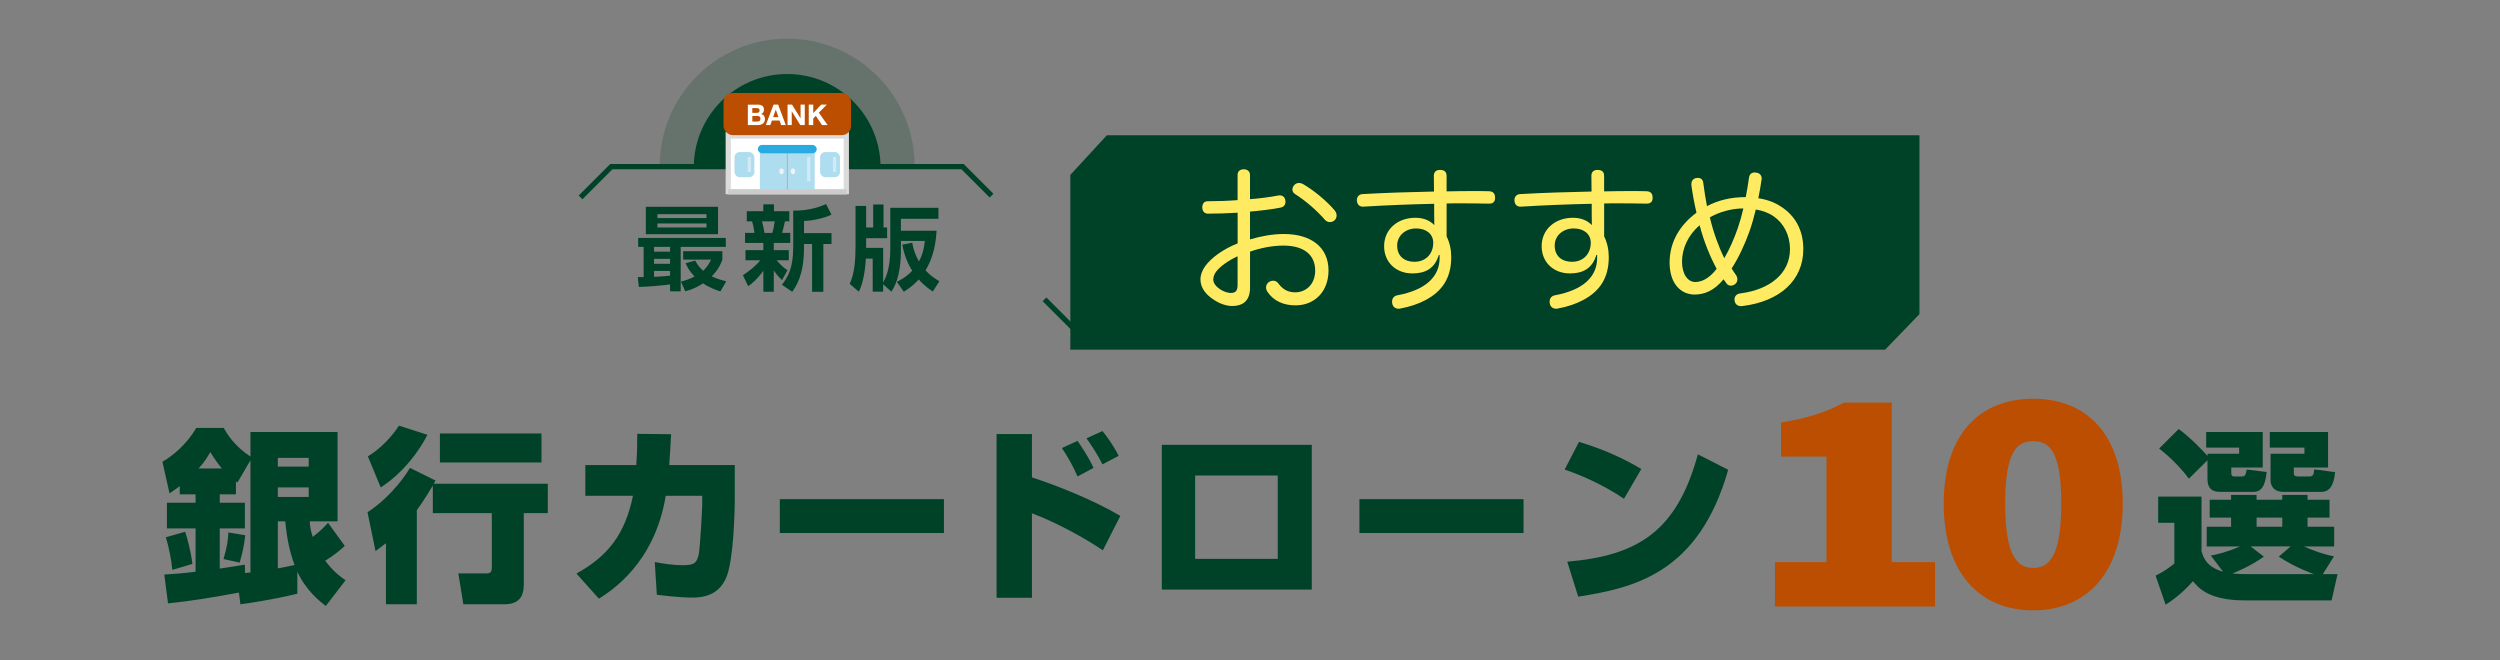<?xml version="1.0" encoding="UTF-8"?>
<svg id="_レイヤー_2" data-name="レイヤー 2" xmlns="http://www.w3.org/2000/svg" viewBox="0 0 942.5 249">
  <rect x="0" y="0" width="942.5" height="249" fill="#808080" stroke="none"/>
  <defs>
    <style>
      .cls-1, .cls-2 {
        fill: none;
      }

      .cls-3, .cls-4 {
        fill: #004227;
      }

      .cls-5 {
        fill: #bc4e01;
      }

      .cls-6 {
        fill: #afddf0;
      }

      .cls-7 {
        fill: #ffeb62;
      }

      .cls-8 {
        fill: #dbdbdb;
      }

      .cls-4 {
        opacity: .2;
      }

      .cls-9 {
        opacity: .4;
      }

      .cls-9, .cls-10, .cls-11 {
        fill: #fff;
      }

      .cls-12 {
        fill: #8bc2d9;
      }

      .cls-13 {
        fill: #ccc;
      }

      .cls-11 {
        stroke: #dbdbdb;
        stroke-width: 1.97px;
      }

      .cls-11, .cls-2 {
        stroke-miterlimit: 10;
      }

      .cls-14 {
        fill: #29abe2;
      }

      .cls-15 {
        fill: #f2f2f2;
      }

      .cls-2 {
        stroke: #004227;
        stroke-width: 2px;
      }
    </style>
  </defs>
  <g id="PC">
    <g>
      <rect class="cls-1" width="942.5" height="249"/>
      <g>
        <polyline class="cls-2" points="482.39 124.46 537.79 124.46 548.72 113.53"/>
        <polyline class="cls-2" points="393.78 112.85 405.39 124.46 460.91 124.46"/>
      </g>
      <g>
        <path class="cls-4" d="M248.71,62.62c0-26.54,21.51-48.05,48.05-48.05s48.05,21.51,48.05,48.05"/>
        <path class="cls-3" d="M261.55,63.11c0-19.45,15.76-35.21,35.21-35.21s35.21,15.76,35.21,35.21"/>
        <g>
          <path class="cls-3" d="M240.45,104.46h2.2v-11.4h-2.06v-3.35h33.04v3.35h-17.01v16.76h-4.01v-2.58c-3.94.49-7.84.8-11.78.94l-.38-3.73ZM243.48,77.97h27.22v10.32h-27.22v-10.32ZM246.58,93.07v1.81h6.03v-1.81h-6.03ZM246.58,97.6v1.85h6.03v-1.85h-6.03ZM252.61,102.13h-6.03v2.23c1.46-.07,3.35-.14,6.03-.42v-1.81ZM247.84,80.76v1.46h18.51v-1.46h-18.51ZM247.84,84.25v1.5h18.51v-1.5h-18.51ZM262.12,98.26c.49.94,1.25,2.27,2.96,3.83,1.67-1.53,2.47-3.17,3-4.22h-10.53v-3.17h14.78v3.24c-.45,1.22-1.32,3.52-4.01,6.24,2.09.98,3.83,1.46,5.47,1.88l-2.2,3.8c-1.18-.38-3.62-1.12-6.55-3.03-2.96,1.92-5.3,2.61-6.69,3l-1.64-3.66c1.32-.35,3.17-.87,5.12-1.92-2.16-2.3-2.93-4.01-3.35-5.02l3.62-.98Z"/>
          <path class="cls-3" d="M280.08,103.76c2.37-1.57,4.77-3.42,6.55-5.65h-5.58v-3.8h6.73v-2.72h-6.9v-3.8h3.55c-.21-1.43-.45-3-.91-4.36h-1.99v-3.8h6.24v-2.61h4.01v2.61h5.79v3.8h-1.64c-.52,2.33-.63,2.79-1.08,4.36h3.07v3.8h-6.2v2.72h5.65v3.8h-4.6c1.99,2.3,2.96,3,4.11,3.76l-2.06,3.73c-1.6-1.57-2.2-2.26-3.1-3.66v8.05h-3.94v-7.91c-2.51,3.45-4.5,4.95-5.72,5.82l-1.99-4.15ZM287.26,83.45c.42,1.39.7,2.89.94,4.36h2.96c.38-1.22.77-3.24.91-4.36h-4.81ZM313.47,80.94c-3.1,1.39-6.9,2.23-10.35,2.37v4.57h10.35v4.11h-3.07v18.02h-4.25v-18.02h-3.03v1.15c0,10.53-2.89,14.64-4.46,16.87l-3.87-2.65c2.37-3.03,4.25-6.48,4.25-14.15v-13.8c1.6,0,6.73.07,12.41-2.47l2.02,4.01Z"/>
          <path class="cls-3" d="M332.95,107.18v2.79h-3.94v-12.48h-2.58c-.14,2.16-.56,8.4-2.65,12.48l-3.45-2.96c1.85-3.83,2.2-9.24,2.2-13.84v-15.54h4.01v8.12h2.65v-8.68h3.9v8.68h1.36v4.04h-7.91v3.66h6.41v13.07c.8-1.5,2.68-4.95,2.68-12.51v-15.68h18.16v4.15h-14.15v4.5h13.45c-.38,6.97-2.13,11.57-4.18,14.95,1.95,2.09,3.59,3.14,5.23,4.08l-2.47,3.9c-.94-.63-3.24-2.16-5.3-4.57-2.51,2.72-4.43,3.87-5.65,4.63l-2.61-3.73c1.22-.63,3.56-1.74,5.79-4.18-2.68-4.18-3.45-8.4-3.73-9.83l3.73-.73c.49,2.54,1.05,4.43,2.54,7.04,1.81-3.31,2.09-6.52,2.2-7.7h-8.99v3.24c0,10.42-2.58,14.25-3.62,15.89l-3.07-2.79Z"/>
        </g>
        <g>
          <polyline class="cls-2" points="307.48 62.82 362.88 62.82 373.81 73.75"/>
          <polyline class="cls-2" points="218.87 74.43 230.48 62.82 286 62.82"/>
        </g>
        <g>
          <g>
            <rect class="cls-11" x="274.55" y="50.72" width="44.51" height="21.51"/>
            <rect class="cls-8" x="274.4" y="50.72" width="44.81" height="1.57"/>
            <rect class="cls-5" x="272.77" y="35.07" width="48.07" height="15.87" rx="3.44" ry="3.44"/>
            <rect class="cls-6" x="276.91" y="57.33" width="7.49" height="9.47" rx="1.93" ry="1.93"/>
            <rect class="cls-6" x="309.18" y="57.33" width="7.49" height="9.47" rx="1.93" ry="1.93"/>
            <g>
              <rect class="cls-6" x="286.48" y="56.96" width="10.01" height="15.26"/>
              <rect class="cls-6" x="297.13" y="56.96" width="10.01" height="15.26"/>
              <rect class="cls-12" x="296.49" y="56.96" width=".64" height="15.26"/>
            </g>
            <rect class="cls-15" x="293.84" y="63.5" width="1.61" height="2.18" rx=".81" ry=".81"/>
            <rect class="cls-15" x="298.12" y="63.5" width="1.61" height="2.18" rx=".81" ry=".81"/>
            <g>
              <path class="cls-10" d="M285.56,39.44c.37,0,.7.03,1,.1.3.06.56.17.78.32.22.15.38.34.5.59.12.24.18.55.18.91,0,.39-.09.71-.26.97-.18.26-.44.47-.78.64.47.14.83.38,1.06.72.23.34.35.75.35,1.23,0,.39-.08.72-.23,1.01-.15.28-.35.52-.61.7-.26.18-.55.31-.87.4-.33.09-.66.13-1.01.13h-3.73v-7.7h3.62ZM285.34,42.55c.3,0,.55-.07.74-.22.19-.14.29-.38.29-.7,0-.18-.03-.33-.1-.44-.06-.11-.15-.2-.26-.27-.11-.06-.23-.11-.37-.13-.14-.03-.29-.04-.44-.04h-1.58v1.8h1.71ZM285.44,45.82c.17,0,.32-.02.47-.05.15-.03.28-.09.4-.16.11-.08.21-.18.27-.31.07-.13.1-.29.1-.5,0-.4-.11-.68-.33-.85-.22-.17-.52-.25-.88-.25h-1.84v2.11h1.81Z"/>
              <path class="cls-10" d="M293.36,39.44l2.88,7.7h-1.76l-.58-1.71h-2.88l-.6,1.71h-1.7l2.91-7.7h1.74ZM293.46,44.16l-.97-2.82h-.02l-1,2.82h1.99Z"/>
              <path class="cls-10" d="M298.59,39.44l3.21,5.16h.02v-5.16h1.58v7.7h-1.69l-3.2-5.15h-.02v5.15h-1.58v-7.7h1.68Z"/>
              <path class="cls-10" d="M306.59,39.44v3.19l3.01-3.19h2.11l-3.01,3.04,3.3,4.66h-2.12l-2.32-3.46-.97.98v2.48h-1.69v-7.7h1.69Z"/>
            </g>
            <rect class="cls-14" x="285.7" y="54.64" width="22.21" height="3.16" rx="1.58" ry="1.58"/>
            <rect class="cls-13" x="274.39" y="71.4" width="44.83" height="1.92"/>
          </g>
          <rect class="cls-9" x="281.88" y="59.16" width="1.24" height="5.67"/>
          <rect class="cls-9" x="314.01" y="59.16" width="1.24" height="5.67"/>
          <rect class="cls-9" x="304.28" y="59.16" width="1.24" height="9.12"/>
        </g>
        <polygon class="cls-3" points="723.63 118.44 723.63 50.99 417.28 50.99 403.52 65.94 403.52 131.83 710.68 131.83 723.63 118.44"/>
        <g>
          <path class="cls-7" d="M466.57,80.19c-3.77.24-7.79.36-11.21.36-1.32,0-2.1-1.02-2.1-2.34,0-1.44.72-2.34,2.04-2.34,3.36,0,7.31-.12,11.27-.42v-9.53c0-1.38.96-2.1,2.34-2.1s2.34.78,2.34,2.16v9.11c3.84-.3,7.55-.78,10.61-1.38.24-.06.42-.06.6-.06,1.08,0,1.86.6,2.1,1.8.06.24.06.48.06.66,0,1.2-.72,1.92-1.86,2.16-3.36.66-7.37,1.14-11.51,1.5v10.49c4.19-1.26,8.63-2.04,12.76-2.04,10.55,0,16.84,5.21,16.84,13.72,0,8.03-5.27,13.18-12.46,13.18-4.43,0-8.21-1.62-10.55-5.09-.36-.54-.54-1.14-.54-1.68,0-.78.36-1.5,1.02-1.98.54-.36,1.08-.54,1.68-.54.72,0,1.44.3,1.98,1.08,1.56,2.1,3.48,3.3,6.29,3.3,4.07,0,7.55-3,7.55-8.21,0-5.75-4.01-9.41-11.98-9.41-4.01,0-8.51.84-12.58,2.28v13.6c0,4.61-2.34,6.89-6.77,6.89-2.1,0-4.73-.84-7.13-2.52-2.76-1.8-4.79-4.38-4.79-7.49,0-1.74.66-3.42,1.8-5.03,2.34-3.18,6.77-6.41,12.22-8.57v-11.56ZM466.57,96.61c-3.77,1.74-6.71,3.96-8.09,5.81-.72.96-1.08,2.04-1.08,2.94,0,1.44,1.14,2.76,2.58,3.71,1.26.84,2.88,1.38,4.01,1.38,1.8,0,2.58-.78,2.58-3.06v-10.79ZM503.24,79.41c.42.54.66,1.2.66,1.8,0,.66-.24,1.32-.72,1.8-.54.48-1.14.72-1.8.72s-1.32-.24-1.86-.84c-3.06-3.54-7.49-7.37-11.26-9.71-.66-.42-1.02-1.02-1.02-1.68,0-.54.18-1.08.6-1.62.48-.6,1.14-.9,1.92-.9.42,0,.96.12,1.38.36,4.07,2.34,9.05,6.41,12.1,10.07Z"/>
          <path class="cls-7" d="M542.43,96.13c-1.56,5.21-5.21,6.95-9.95,6.95-6.23,0-10.67-4.25-10.67-10.25,0-6.29,4.97-10.73,11.8-10.73,2.94,0,5.39.96,7.13,2.76-.06-2.16-.06-5.21-.06-8.03-8.81.18-17.98.54-26.67,1.08h-.24c-1.38,0-2.16-.96-2.22-2.34v-.12c0-1.26.78-2.22,2.16-2.28,8.45-.48,17.8-.78,26.91-.96,0-2.1-.06-4.19-.06-5.99,0-1.32.78-2.16,2.28-2.16,1.74,0,2.52.72,2.52,2.28v5.81c3.24-.06,6.41-.12,9.47-.12,2.16,0,4.31,0,6.35.06,1.62,0,2.46.78,2.46,2.4v.18c0,1.44-.84,2.1-2.22,2.1-3.54-.06-7.25-.12-11.14-.12-1.62,0-3.24,0-4.91.06v12.4c1.2,2.46,1.74,5.03,1.74,7.85,0,7.79-3.36,12.82-9.71,16.18-2.7,1.44-5.93,2.52-9.53,3.18-.18.06-.36.06-.6.06-1.2,0-2.16-.66-2.4-1.98-.06-.24-.06-.48-.06-.66,0-1.26.72-2.16,1.92-2.4,10.73-1.98,16-7.01,16-14.08v-1.14h-.3ZM533.92,86.12c-4.07,0-7.19,2.7-7.19,6.47,0,4.01,2.76,6.11,6.53,6.11,4.2,0,7.07-2.94,7.07-7.19,0-3.24-2.58-5.39-6.41-5.39Z"/>
          <path class="cls-7" d="M601.82,96.13c-1.56,5.21-5.21,6.95-9.95,6.95-6.23,0-10.67-4.25-10.67-10.25,0-6.29,4.97-10.73,11.8-10.73,2.94,0,5.39.96,7.13,2.76-.06-2.16-.06-5.21-.06-8.03-8.81.18-17.98.54-26.67,1.08h-.24c-1.38,0-2.16-.96-2.22-2.34v-.12c0-1.26.78-2.22,2.16-2.28,8.45-.48,17.8-.78,26.91-.96,0-2.1-.06-4.19-.06-5.99,0-1.32.78-2.16,2.28-2.16,1.74,0,2.52.72,2.52,2.28v5.81c3.24-.06,6.41-.12,9.47-.12,2.16,0,4.31,0,6.35.06,1.62,0,2.46.78,2.46,2.4v.18c0,1.44-.84,2.1-2.22,2.1-3.54-.06-7.25-.12-11.14-.12-1.62,0-3.24,0-4.91.06v12.4c1.2,2.46,1.74,5.03,1.74,7.85,0,7.79-3.36,12.82-9.71,16.18-2.7,1.44-5.93,2.52-9.53,3.18-.18.06-.36.06-.6.06-1.2,0-2.16-.66-2.4-1.98-.06-.24-.06-.48-.06-.66,0-1.26.72-2.16,1.92-2.4,10.73-1.98,16-7.01,16-14.08v-1.14h-.3ZM593.31,86.12c-4.07,0-7.19,2.7-7.19,6.47,0,4.01,2.76,6.11,6.53,6.11,4.2,0,7.07-2.94,7.07-7.19,0-3.24-2.58-5.39-6.41-5.39Z"/>
          <path class="cls-7" d="M638.91,111.05c-5.39,0-9.47-4.31-9.47-12.04s3.77-14.08,10.13-18.82c-.78-3.36-1.44-6.83-1.92-10.37v-.42c0-1.2.66-2.1,1.86-2.28.24-.06.42-.06.6-.06,1.14,0,1.92.66,2.04,1.98.36,2.88.84,5.81,1.38,8.69,4.01-2.16,8.87-3.42,14.62-3.42.48-2.46.9-4.91,1.2-7.19.18-1.44.96-2.1,2.16-2.1.18,0,.36,0,.54.06,1.32.12,2.1,1.02,2.1,2.22,0,.18,0,.36-.06.54-.3,2.16-.72,4.49-1.2,6.89,3.42.54,6.17,1.56,8.57,3.18,5.15,3.3,8.39,8.63,8.39,16,0,11.8-8.87,19.71-22.83,21.45-.24.06-.42.06-.6.06-1.38,0-2.28-.78-2.46-1.98-.06-.18-.06-.36-.06-.54,0-1.14.72-2.1,2.16-2.28,11.33-1.44,18.76-7.61,18.76-16.66,0-5.39-2.4-9.77-6.05-12.34-1.98-1.38-4.25-2.22-6.83-2.64-.72,2.94-1.5,5.75-2.4,8.27-1.8,5.03-4.19,10.13-6.71,13.96.48.84,1.08,1.62,1.62,2.46.36.48.54,1.08.54,1.68s-.24,1.26-.84,1.74c-.42.36-1.02.6-1.62.6s-1.14-.24-1.5-.66c-.48-.6-.84-1.14-1.26-1.74-3.6,4.43-7.43,5.75-10.85,5.75ZM640.77,84.93c-4.31,3.6-6.65,8.75-6.65,13.72,0,4.67,2.16,7.67,4.97,7.67,2.28,0,5.15-1.14,8.09-4.97-2.52-4.67-4.85-10.37-6.41-16.42ZM655.21,85.83c.78-2.28,1.44-4.67,2.04-7.25-4.37,0-8.93,1.26-12.64,3.36,1.32,5.57,3.24,10.91,5.45,15.4,1.92-3.24,3.72-7.37,5.15-11.5Z"/>
        </g>
      </g>
      <g>
        <g>
          <path class="cls-3" d="M61.95,216.59c3.3-.21,6.31-.35,11.78-1.05v-16.34h-10.8v-9.68h10.8v-3.16h-5.96v-3.09c-1.89,1.4-2.6,1.89-3.86,2.74l-2.67-11.92c3.79-2.25,8.84-6.17,12.77-12.77h10.31c1.54,2.59,4.07,6.87,10.1,10.8v-9.26h32.83v33.67h-10.45c.07,1.61.14,3.02,1.12,5.89,3.51-2.81,4.42-3.86,5.75-5.33l6.31,8.7c-1.12,1.05-3.23,3.02-7.37,5.61,3.23,4.28,5.61,5.89,7.65,7.37l-7.44,9.68c-2.17-1.68-7.37-5.68-10.73-12.91v8.28c-9.33,2.31-18.94,3.65-21.46,4l-.56-4.42c-9.54,1.75-17.26,3.09-26.73,4.07l-1.4-10.87ZM69.81,200.46c.84,2.67,2.17,7.44,2.74,12.13l-7.58,2.25c-.28-3.58-1.47-9.33-2.46-12.28l7.3-2.1ZM83.63,176.61c-1.54-1.89-2.74-3.58-4.35-6.17-.98,1.68-2.03,3.58-4.42,6.17h8.77ZM92.39,216.03c.98-.14,1.4-.14,2.03-.21v-42.3l-4.91,8.42c-.21-.14-.35-.28-.56-.42v4.84h-6.1v3.16h9.47v9.68h-9.47v15.15c1.54-.21,8.14-1.26,9.47-1.47l.07,3.16ZM92.46,201.79c-.42,3.86-1.12,6.94-2.1,10.31l-6.1-1.33c1.4-4.77,1.75-7.44,1.82-10.03l6.38,1.05ZM104.74,172.61v3.3h11.64v-3.3h-11.64ZM104.74,183.76v3.58h11.64v-3.58h-11.64ZM104.74,196.53v17.75c2.03-.42,4.35-.84,6.31-1.26-1.68-4.63-2.88-9.61-3.51-16.48h-2.81Z"/>
          <path class="cls-3" d="M163.17,183.06c-3.09,5.19-5.05,7.93-6.03,9.26v35.49h-11.64v-23.01c-1.75,1.33-2.6,1.96-3.93,2.95l-3.02-14.66c6.52-4.07,12.91-11.36,15.99-16.69l9.68,4.77-.7,1.19h43v11.08h-9.05v26.37c0,2.6,0,8-7.22,8h-15.57l-1.89-11.64h10.52c1.75,0,2.1-.7,2.1-2.24v-20.48h-22.24v-10.38ZM161.14,163.91c-3.02,6.03-9.12,14.38-17.61,19.85l-4.84-11.71c5.19-3.16,9.26-7.79,11.71-11.57l10.73,3.44ZM204.14,163.42v10.94h-38.3v-10.94h38.3Z"/>
          <path class="cls-3" d="M277.02,175.35v11.29c0,7.58-.56,23.78-2.95,30.37-2.88,7.93-9.82,8.28-13.19,8.28-1.4,0-5.26-.07-13.26-1.05l-.77-12.35c2.67.49,6.52,1.19,10.59,1.19,4.35,0,5.33-.84,6.03-4.35.42-2.1,1.26-16.48,1.26-18.45v-3.37h-13.75c-4.21,25.53-20.48,35.77-25.18,38.79l-8.49-9.47c11.92-6.59,18.31-14.8,21.32-29.32h-17.96v-11.57h19.22c.35-5.61.35-9.05.35-11.78l12.77.14c-.21,3.44-.35,6.87-.7,11.64h24.69Z"/>
          <path class="cls-3" d="M355.86,188.18v12.77h-61.87v-12.77h61.87Z"/>
          <path class="cls-3" d="M389.04,163.63v16.34c9.68,3.16,23.08,8.49,33.32,14.52l-6.59,12.98c-6.94-4.7-17.54-10.52-26.73-13.96v31.85h-13.33v-61.73h13.33ZM406.23,179.62c-1.61-3.79-3.58-7.22-5.89-10.73l5.89-2.67c1.05,1.54,4.07,5.82,6.03,10.17l-6.03,3.23ZM415.63,175.07c-1.82-3.72-4.42-7.58-6.03-9.82l6.03-2.74c1.61,1.96,4.14,5.4,6.1,9.33l-6.1,3.23Z"/>
          <path class="cls-3" d="M494.54,167.7v54.57h-56.54v-54.57h56.54ZM481.71,179.27h-31.14v31.42h31.14v-31.42Z"/>
          <path class="cls-3" d="M574.37,188.18v12.77h-61.87v-12.77h61.87Z"/>
          <path class="cls-3" d="M612.25,188.04c-7.5-5.05-15.36-8.63-22.38-11.01l5.4-10.45c9.4,2.81,17.19,6.45,23.5,10.24l-6.52,11.22ZM590.86,211.75c27.08-2.31,41.38-11.78,49.24-40.47l11.43,5.82c-11.08,39-35.49,44.54-56.54,47.84l-4.14-13.19Z"/>
        </g>
        <path class="cls-3" d="M875.71,216.45h5.54l-2.24,9.89h-32.9c-13.47,0-17.4-4.84-19.36-7.22-2.53,2.88-6.24,6.31-10.31,8.84l-3.79-10.94c2.81-1.33,5.47-3.23,7.08-4.56v-15.36h-6.1v-9.89h16.34v20.55c.63,2.25,1.68,5.89,8.14,7.79l-4.63-6.1c2.17-.42,5.82-1.19,11.01-3.44h-12.56v-7.43h9.19v-3.44h-8.07v-6.73h8.07v-1.82h9.61v1.82h9.68v-1.82h9.54v1.82h8.28v6.73h-8.28v3.44h10.03v7.43h-11.43c3.72,1.61,7.51,3.02,11.36,3.72l-4.21,6.73ZM832.22,173.52l-7.01,6.94c-2.74-3.72-7.08-8.21-11.22-11.36l7.37-7.37c4.49,3.3,9.19,8.21,10.87,10.17v-.84h11.92v-2.31h-12.42v-5.89h21.32v13.4h-11.85v2.03c0,.77.07,1.33,1.19,1.33h2.74c1.4,0,1.54-.77,1.89-2.6l7.51.91c-.35,2.95-.91,7.51-4.91,7.51h-12.56c-2.95,0-4.84-1.12-4.84-4.84v-7.08ZM863.57,206h-15.08l4.98,3.86c-5.26,3.72-10.52,5.82-11.85,6.31,2.17.28,4.56.28,6.8.28h23.99c-.84-.28-7.15-2.53-13.33-6.59l4.49-3.86ZM850.74,195.13v3.44h9.68v-3.44h-9.68ZM855.72,162.86h21.96v13.4h-12.91v1.96c0,.7,0,1.4,1.61,1.4h4.42c1.33,0,1.47-.91,1.68-2.67l7.86,1.05c-.28,2.31-.84,7.44-5.12,7.44h-14.31c-4.7,0-4.91-3.72-4.91-4.14v-10.24h12.77v-2.31h-13.05v-5.89Z"/>
        <g>
          <path class="cls-5" d="M669.15,211.92h19.45v-39.77h-17.16v-12.85c10.29-1.7,16.87-3.88,23.74-7.52h18.02v60.15h16.3v16.73h-60.34v-16.73Z"/>
          <path class="cls-5" d="M732.78,189.85c0-26.31,13.73-39.53,33.75-39.53s33.75,13.34,33.75,39.53-13.73,40.26-33.75,40.26-33.75-13.95-33.75-40.26ZM777.11,189.85c0-20.37-4.86-23.52-10.58-23.52s-10.58,3.15-10.58,23.52,4.86,24.25,10.58,24.25,10.58-3.88,10.58-24.25Z"/>
        </g>
      </g>
    </g>
  </g>
</svg>